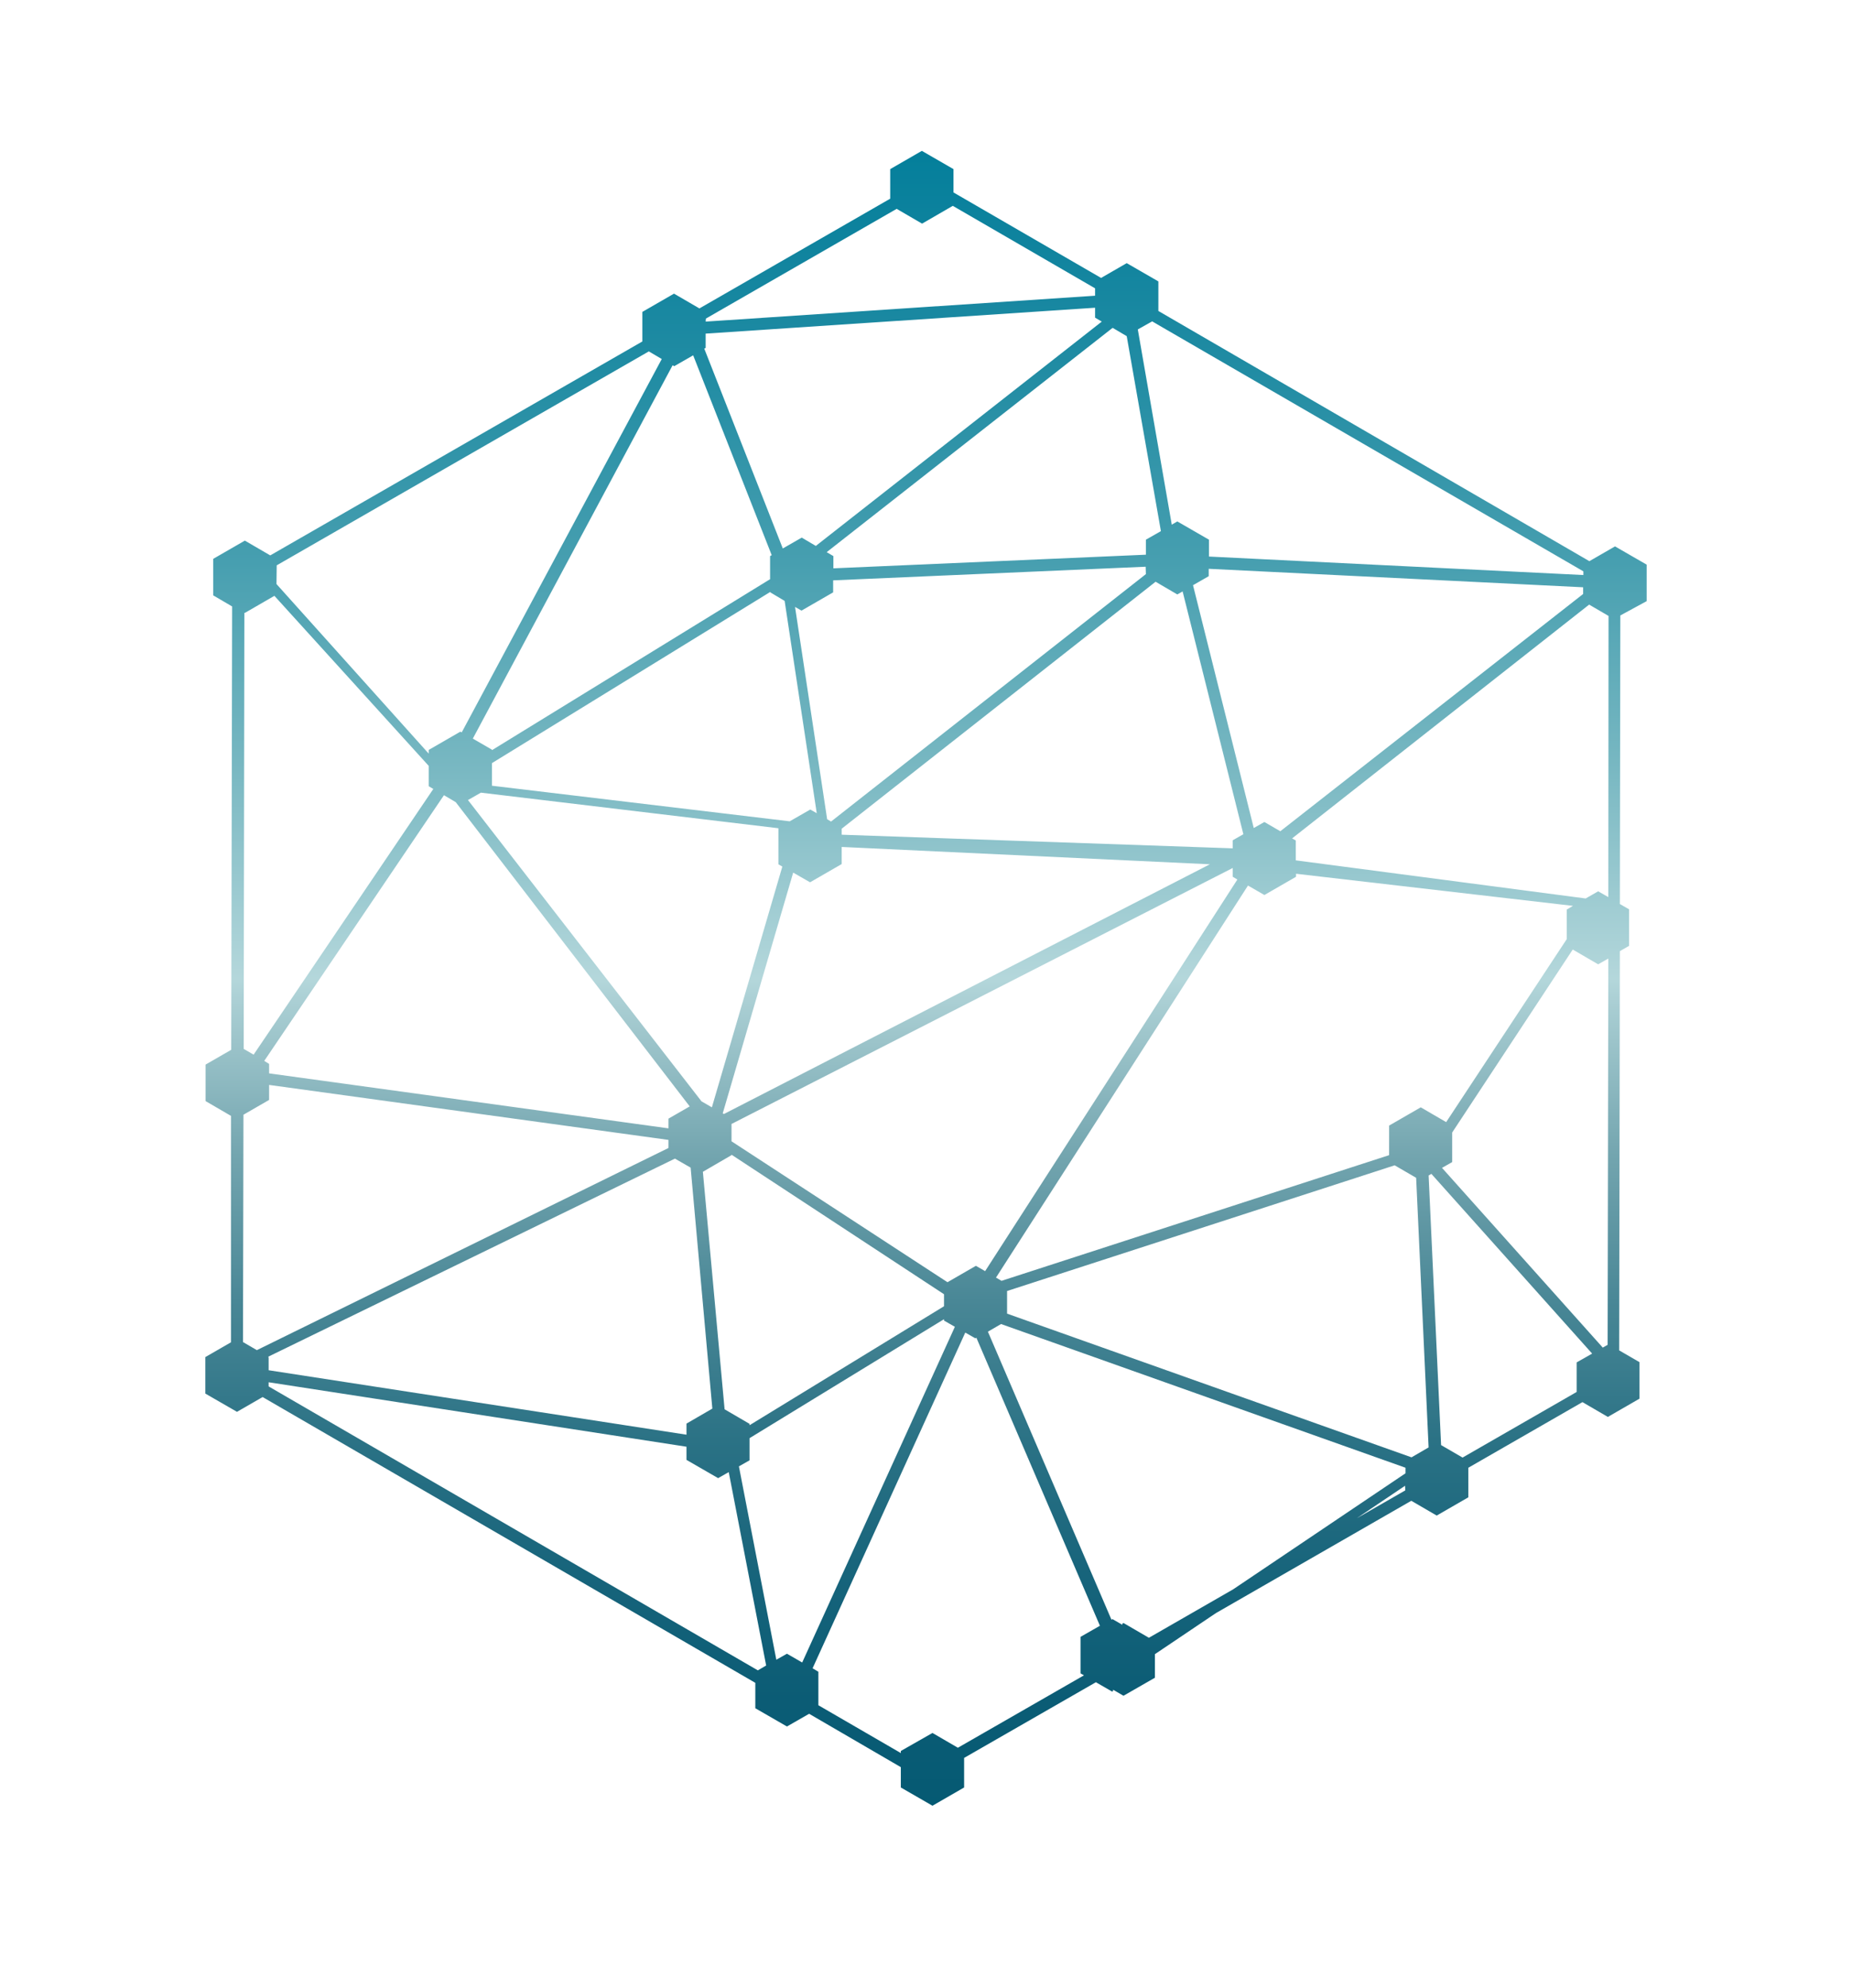 <?xml version="1.0" encoding="utf-8"?>
<!-- Generator: Adobe Illustrator 25.2.3, SVG Export Plug-In . SVG Version: 6.00 Build 0)  -->
<svg version="1.1" id="Layer_1" xmlns="http://www.w3.org/2000/svg" xmlns:xlink="http://www.w3.org/1999/xlink" x="0px" y="0px"
	 viewBox="0 0 80.18 86.04" style="enable-background:new 0 0 80.18 86.04;" xml:space="preserve">
<style type="text/css">
	.st0{fill:url(#SVGID_1_);}
</style>
<linearGradient id="SVGID_1_" gradientUnits="userSpaceOnUse" x1="4.267" y1="42.342" x2="75.913" y2="42.342" gradientTransform="matrix(3.267949e-07 1 -1 3.267949e-07 82.432 2.252)">
	<stop  offset="0" style="stop-color:#047F9B"/>
	<stop  offset="0.055" style="stop-color:#0F839E"/>
	<stop  offset="0.141" style="stop-color:#238DA4"/>
	<stop  offset="0.249" style="stop-color:#479FB0"/>
	<stop  offset="0.374" style="stop-color:#79B8C2"/>
	<stop  offset="0.5" style="stop-color:#B4D7DB"/>
	<stop  offset="0.518" style="stop-color:#A8CDD2"/>
	<stop  offset="0.607" style="stop-color:#73A5AF"/>
	<stop  offset="0.695" style="stop-color:#498796"/>
	<stop  offset="0.779" style="stop-color:#2B7285"/>
	<stop  offset="0.86" style="stop-color:#17647B"/>
	<stop  offset="0.936" style="stop-color:#0B5C75"/>
	<stop  offset="1" style="stop-color:#055A73"/>
</linearGradient>
<path class="st0" d="M71.29,26.02l0-1.58l-1.37-0.79l-1.11,0.64L50.15,13.46l0-1.28l-1.37-0.79l-1.11,0.64l-6.39-3.7l0-1.01
	l-1.37-0.79l-1.37,0.79l0,1.28l-8.26,4.75l-1.1-0.64l-1.37,0.79l0,1.28l-16.11,9.26l-1.1-0.64l-1.37,0.79l0,1.58l0.82,0.48
	l-0.04,19.19l-1.11,0.64l0,1.58l1.1,0.64L10,58.1l-1.11,0.64l0,1.58l1.37,0.79l1.11-0.64L32.7,72.84l0,1.1l1.37,0.79l0.96-0.55
	L39,76.49l0,0.88l1.37,0.79l1.37-0.79l0-1.28l5.8-3.33l1.1,0.64L50,72.62l0-1.28l11.1-6.38l1.1,0.64l1.37-0.79l0-1.28l4.94-2.84
	l1.1,0.64l1.37-0.79l0-1.58l-0.88-0.51l0.03-17.28l0.4-0.23l0-1.58l-0.4-0.23l0.02-12.49L71.29,26.02z M49.88,13.91l18.67,10.82
	l0,0.16l-16.21-0.8l0-0.73l-1.37-0.79l-0.24,0.14l-1.47-8.45L49.88,13.91z M31.37,61l-0.94-10.28L31.67,50l0-0.02l9.2,6.04l0,0.52
	l-8.42,5.15l0-0.06L31.37,61z M11.44,45.92l7.78-11.5l0.51,0.3l10.13,13.17l-0.92,0.53l0,0.42l-17.29-2.38l0-0.41L11.44,45.92z
	 M20.26,34.63l0.56-0.32l12.88,1.54l0,1.56l0.17,0.1l-3.05,10.42l-0.45-0.26L20.26,34.63z M33.97,26.01l1.39,9.19l-0.28-0.16
	l-0.89,0.51L21.3,34.01l0-0.98l12.05-7.41l0,0.02L33.97,26.01z M36.44,36.13l0-0.26l13.59-10.69l0.94,0.55l0.23-0.13l2.63,10.51
	l-0.46,0.26l0,0.35L36.44,36.13z M52.38,37.41L31.34,48.22l-0.05-0.03l3.05-10.42l0.73,0.42l1.37-0.79l0-0.74L52.38,37.41z
	 M49.61,24.85L35.98,35.56l-0.17-0.1l-1.39-9.19l0.28,0.16l1.37-0.79l0-0.52l13.53-0.59L49.61,24.85z M31.67,49.4l0-0.75l21.7-11.08
	l0,0.38l0.2,0.12L42.65,55.02l-0.4-0.23l-1.23,0.71L31.67,49.4z M54.03,38.33l0.71,0.41l1.37-0.79l0-0.13l11.99,1.39l-0.27,0.16
	l0,1.28l-5.22,7.92l-1.1-0.64l-1.37,0.79l0,1.28l-16.78,5.44l-0.24-0.14L54.03,38.33z M54.74,35.58l-0.46,0.26l-2.63-10.51
	l0.68-0.39l0-0.32l16.21,0.8l0,0.29L55.43,35.98L54.74,35.58z M48.78,14.55L48.78,14.55l1.48,8.44l-0.65,0.37l0,0.65l-13.53,0.59
	l0-0.53l-0.29-0.17l12.38-9.71L48.78,14.55z M30.56,13.79l8.26-4.75l1.1,0.64l1.33-0.77l6.16,3.57l0,0.32l-16.86,1.12L30.56,13.79z
	 M30.55,15.06l0-0.62l16.86-1.12l0,0.43l0.29,0.17l-12.38,9.71l-0.61-0.36l-0.82,0.47l-3.4-8.65L30.55,15.06z M29.19,15.85
	l0.82-0.47l3.4,8.65l-0.07,0.04l0,1L21.3,32.47l0-0.02l-0.83-0.48l8.65-16.16L29.19,15.85z M11.98,24.47l16.11-9.26l0.56,0.33
	L19.99,31.7l-0.06-0.03l-1.37,0.79l0,0.16l-6.59-7.34L11.98,24.47z M10.58,26.52l0.02,0.01l1.28-0.74l6.68,7.36l0,0.88l0.2,0.12
	l-7.78,11.5l-0.43-0.25L10.58,26.52z M11.12,58.44l-0.6-0.35l0.02-9.84l1.11-0.64l0-0.65l17.29,2.38l0,0.35L11.12,58.44z
	 M29.22,50.15l0.68,0.39l0.94,10.43l-1.12,0.65l0,0.48l-18.09-2.79l0-0.57l-0.03-0.01L29.22,50.15z M32.81,72.3L11.63,60.01l0-0.18
	l18.09,2.79l0,0.57l1.37,0.79l0.46-0.26l1.62,8.37L32.81,72.3z M34.73,71.96l-0.66-0.38l-0.46,0.26l-1.62-8.37l0.46-0.26l0-0.96
	l8.42-5.15l0,0.06l0.47,0.27L34.73,71.96z M47.27,71.04l0,1.28l-5.8,3.33l-1.1-0.64L39,75.79l0,0.09l-3.57-2.07l0-1.45l-0.25-0.15
	l6.61-14.53l0.44,0.25l0.04-0.03l5.35,12.47l-0.84,0.48l0,1.58l1.37,0.79l0.04-0.03l-0.08-2.66L47.27,71.04z M60.84,64.51
	l-11.1,6.38l-1.1-0.64l-0.05,0.03l0.08,2.66l0.84-0.48l0-0.53l11.32-7.62L60.84,64.51z M60.85,63.77l-11.32,7.62l0-0.52l-1.37-0.79
	l-0.04,0.03l-5.35-12.47l0.57-0.33l17.51,6.22L60.85,63.77z M61.11,63.08l-17.51-6.22l0-0.98l16.78-5.44l0.93,0.54l0.54,11.67
	L61.11,63.08z M68.26,58.97l0,1.28l-4.94,2.84l-0.93-0.54l-0.54-11.67l0.12-0.07l6.96,7.78L68.26,58.97z M69.6,58.21l-0.21,0.12
	l-6.96-7.78l0.44-0.25l0-1.28l5.22-7.92l1.1,0.64l0.44-0.25L69.6,58.21z M69.63,38.83l-0.44-0.25l-0.54,0.31l-12.55-1.65l0-0.86
	l-0.16-0.09l12.86-10.12l0.84,0.49L69.63,38.83z"/>
</svg>
